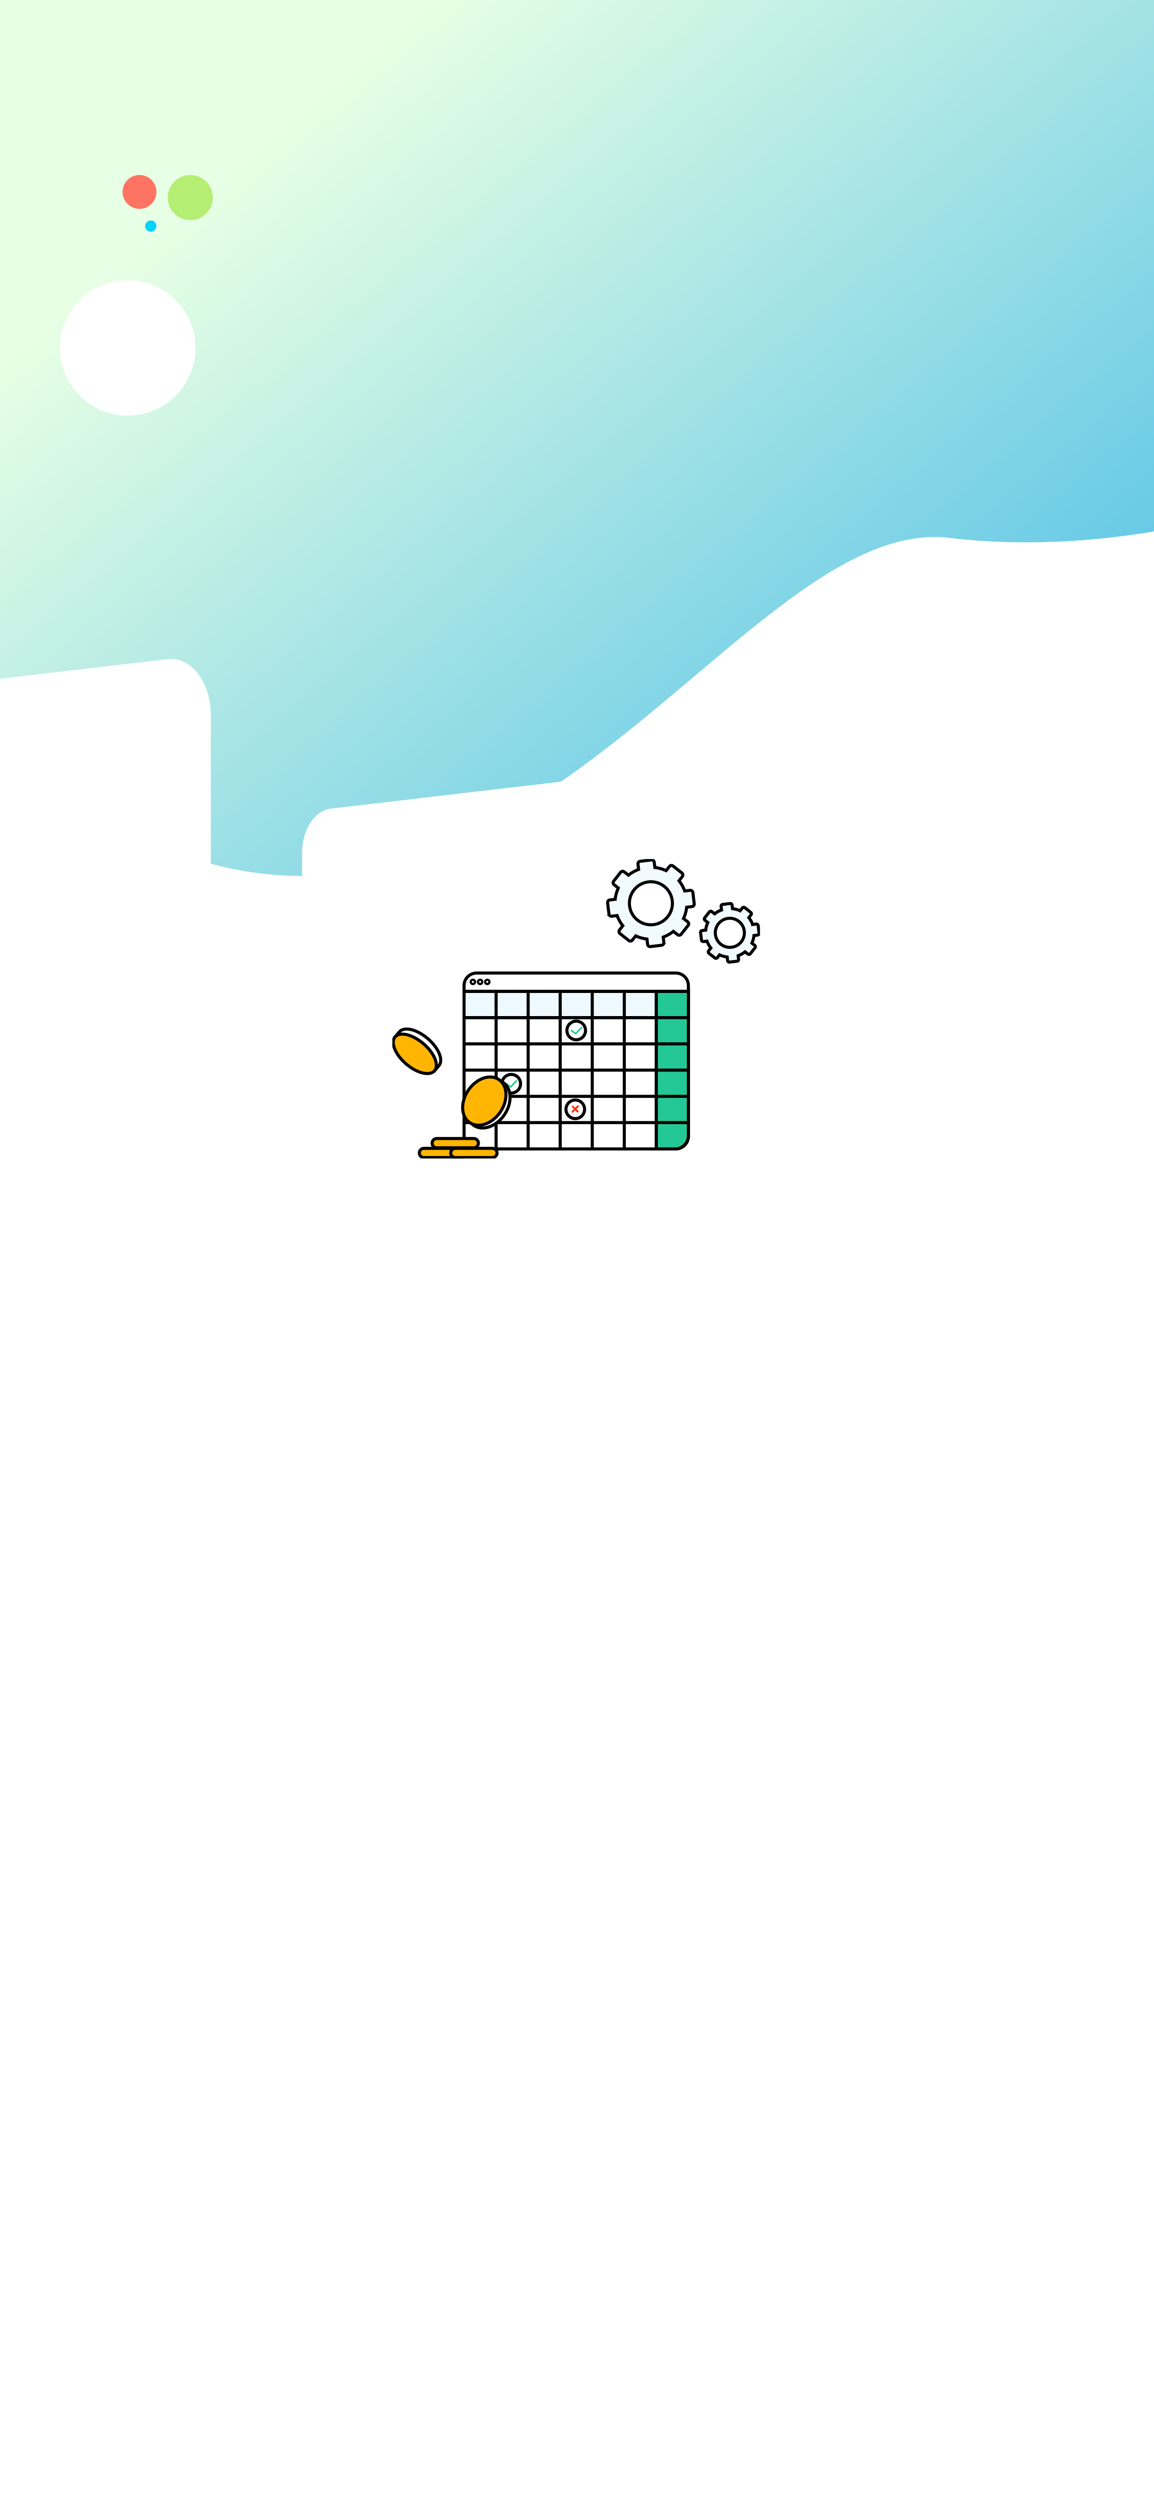 <svg xmlns="http://www.w3.org/2000/svg" xmlns:xlink="http://www.w3.org/1999/xlink" width="375" height="812" viewBox="0 0 375 812">
  <defs>
    <clipPath id="clip-path">
      <rect id="Rectangle_154" data-name="Rectangle 154" width="375" height="812" fill="#fff"/>
    </clipPath>
    <linearGradient id="linear-gradient" x1="0.296" y1="0.259" x2="0.931" y2="0.562" gradientUnits="objectBoundingBox">
      <stop offset="0" stop-color="#e7ffe4"/>
      <stop offset="1" stop-color="#4fc0e7"/>
    </linearGradient>
    <filter id="layer" x="-20.33" y="128.5" width="390.33" height="493.279" filterUnits="userSpaceOnUse">
      <feOffset dx="-13" dy="47" input="SourceAlpha"/>
      <feGaussianBlur stdDeviation="39.5" result="blur"/>
      <feFlood flood-color="#4162a9" flood-opacity="0.188"/>
      <feComposite operator="in" in2="blur"/>
      <feComposite in="SourceGraphic"/>
    </filter>
    <filter id="layer-2" x="-243.33" y="95.5" width="430.33" height="560.135" filterUnits="userSpaceOnUse">
      <feOffset dx="-13" dy="47" input="SourceAlpha"/>
      <feGaussianBlur stdDeviation="39.5" result="blur-2"/>
      <feFlood flood-color="#4162a9" flood-opacity="0.188"/>
      <feComposite operator="in" in2="blur-2"/>
      <feComposite in="SourceGraphic"/>
    </filter>
    <clipPath id="clip-path-2">
      <path id="Clip_6" data-name="Clip 6" d="M0,97.249H119.462V0H0Z" fill="none"/>
    </clipPath>
    <filter id="Oval" x="-99" y="-27.5" width="281" height="281" filterUnits="userSpaceOnUse">
      <feOffset dx="-13" dy="47" input="SourceAlpha"/>
      <feGaussianBlur stdDeviation="39.5" result="blur-3"/>
      <feFlood flood-color="#4162a9" flood-opacity="0.188"/>
      <feComposite operator="in" in2="blur-3"/>
      <feComposite in="SourceGraphic"/>
    </filter>
  </defs>
  <g id="Mask_Group_5" data-name="Mask Group 5" clip-path="url(#clip-path)">
    <rect id="Rectangle_154-2" data-name="Rectangle 154" width="375" height="812" fill="#fff"/>
    <path id="Shape" d="M0,280.578s53.225,91.141,167.473,91.141,141.992-155.445,204.862-164.4S505.082,155.3,520.363,115.168V0H0Z" transform="matrix(0.966, 0.259, -0.259, 0.966, 2.708, -122)" fill="url(#linear-gradient)"/>
    <g id="Card" transform="translate(264.5 167)">
      <g transform="matrix(1, 0, 0, 1, -264.5, -167)" filter="url(#layer)">
        <path id="layer-3" data-name="layer" d="M-153.33,226.324c0,7.479,4.071,13.709,9.364,14.329l132.907,15.577a7.273,7.273,0,0,0,.847.05C-4.572,256.279,0,249.841,0,241.9V14.379q0-.6-.035-1.193C-.5,5.273-5.438-.608-11.058.05L-143.966,15.627c-5.293.62-9.364,6.85-9.364,14.329Z" transform="translate(264.5 200)" fill="#fff"/>
      </g>
      <g transform="matrix(1, 0, 0, 1, -264.5, -167)" filter="url(#layer-2)">
        <path id="layer-4" data-name="layer" d="M-193.33,285.366c0,9.43,5.134,17.285,11.807,18.067l167.579,19.64a9.172,9.172,0,0,0,1.068.062C-5.764,323.136,0,315.019,0,305.006V18.13q0-.753-.044-1.5C-.634,6.649-6.857-.767-13.943.063L-181.523,19.7c-6.674.782-11.807,8.637-11.807,18.067Z" transform="translate(81.5 167)" fill="#fff"/>
      </g>
    </g>
    <g id="Illustration" transform="translate(127.5 279)">
      <path id="Fill_1" data-name="Fill 1" d="M68.823,57.127H4.069A4.081,4.081,0,0,1,0,53.058V4.069A4.081,4.081,0,0,1,4.069,0H68.823a4.081,4.081,0,0,1,4.07,4.069V53.058a4.081,4.081,0,0,1-4.07,4.069" transform="translate(23.3 37.022)" fill="#fff"/>
      <path id="Stroke_3" data-name="Stroke 3" d="M68.823,57.127H4.069A4.081,4.081,0,0,1,0,53.058V4.069A4.081,4.081,0,0,1,4.069,0H68.823a4.081,4.081,0,0,1,4.07,4.069V53.058A4.081,4.081,0,0,1,68.823,57.127Z" transform="translate(23.3 37.022)" fill="none" stroke="#000" stroke-width="1"/>
      <path id="Clip_6-2" data-name="Clip 6" d="M0,97.249H119.462V0H0Z" fill="none"/>
      <g id="Illustration-2" data-name="Illustration" clip-path="url(#clip-path-2)">
        <path id="Fill_5" data-name="Fill 5" d="M0,8.523H72.893V0H0Z" transform="translate(23.3 42.983)" fill="#eef9ff"/>
        <path id="Stroke_7" data-name="Stroke 7" d="M0,8.523H72.893V0H0Z" transform="translate(23.3 42.983)" fill="none" stroke="#000" stroke-width="1"/>
        <path id="Stroke_8" data-name="Stroke 8" d="M.287,0V51.138" transform="translate(33.426 42.983)" fill="none" stroke="#000" stroke-width="1"/>
        <path id="Stroke_9" data-name="Stroke 9" d="M.287,0V51.138" transform="translate(43.839 42.983)" fill="none" stroke="#000" stroke-width="1"/>
        <path id="Stroke_10" data-name="Stroke 10" d="M.287,0V51.138" transform="translate(54.253 42.983)" fill="none" stroke="#000" stroke-width="1"/>
        <path id="Stroke_11" data-name="Stroke 11" d="M.287,0V51.138" transform="translate(64.666 42.983)" fill="none" stroke="#000" stroke-width="1"/>
        <path id="Stroke_12" data-name="Stroke 12" d="M.287,0V51.138" transform="translate(75.079 42.983)" fill="none" stroke="#000" stroke-width="1"/>
        <path id="Stroke_13" data-name="Stroke 13" d="M.287,0V51.138" transform="translate(85.492 42.983)" fill="none" stroke="#000" stroke-width="1"/>
        <path id="Fill_14" data-name="Fill 14" d="M6.053,51.167H0V0H10.414V46.806a4.36,4.36,0,0,1-4.36,4.36" transform="translate(85.78 42.983)" fill="#23c896"/>
        <path id="Stroke_15" data-name="Stroke 15" d="M6.053,51.167H0V0H10.414V46.806A4.36,4.36,0,0,1,6.053,51.167Z" transform="translate(85.78 42.983)" fill="none" stroke="#000" stroke-width="0.992"/>
        <path id="Stroke_16" data-name="Stroke 16" d="M0,.287H72.893" transform="translate(23.3 42.696)" fill="none" stroke="#000" stroke-width="1"/>
        <path id="Stroke_17" data-name="Stroke 17" d="M0,.287H72.893" transform="translate(23.3 51.219)" fill="none" stroke="#000" stroke-width="1"/>
        <path id="Stroke_18" data-name="Stroke 18" d="M0,.287H72.893" transform="translate(23.3 59.742)" fill="none" stroke="#000" stroke-width="1"/>
        <path id="Stroke_19" data-name="Stroke 19" d="M0,.287H72.893" transform="translate(23.3 68.265)" fill="none" stroke="#000" stroke-width="1"/>
        <path id="Stroke_20" data-name="Stroke 20" d="M0,.287H72.893" transform="translate(23.3 76.788)" fill="none" stroke="#000" stroke-width="1"/>
        <path id="Stroke_21" data-name="Stroke 21" d="M0,.287H72.893" transform="translate(23.3 85.311)" fill="none" stroke="#000" stroke-width="1"/>
        <path id="Fill_22" data-name="Fill 22" d="M1.4.7A.7.7,0,1,1,.7,0a.7.7,0,0,1,.7.7" transform="translate(25.482 39.199)" fill="#fff"/>
        <path id="Stroke_23" data-name="Stroke 23" d="M1.4.7A.7.7,0,1,1,.7,0,.7.7,0,0,1,1.4.7Z" transform="translate(25.482 39.199)" fill="none" stroke="#000" stroke-width="0.709"/>
        <path id="Fill_24" data-name="Fill 24" d="M1.4.7A.7.7,0,1,1,.7,0a.7.7,0,0,1,.7.7" transform="translate(27.815 39.199)" fill="#fff"/>
        <path id="Stroke_25" data-name="Stroke 25" d="M1.4.7A.7.7,0,1,1,.7,0,.7.7,0,0,1,1.4.7Z" transform="translate(27.815 39.199)" fill="none" stroke="#000" stroke-width="0.709"/>
        <path id="Fill_26" data-name="Fill 26" d="M1.4.7A.7.7,0,1,1,.7,0a.7.7,0,0,1,.7.7" transform="translate(30.148 39.199)" fill="#fff"/>
        <path id="Stroke_27" data-name="Stroke 27" d="M1.4.7A.7.7,0,1,1,.7,0,.7.7,0,0,1,1.4.7Z" transform="translate(30.148 39.199)" fill="none" stroke="#000" stroke-width="0.709"/>
        <path id="Fill_28" data-name="Fill 28" d="M6.044,3.022A3.022,3.022,0,1,1,3.022,0,3.022,3.022,0,0,1,6.044,3.022" transform="translate(56.725 52.649)" fill="#fff"/>
        <path id="Stroke_29" data-name="Stroke 29" d="M6.044,3.022A3.022,3.022,0,1,1,3.022,0,3.022,3.022,0,0,1,6.044,3.022Z" transform="translate(56.725 52.649)" fill="none" stroke="#000" stroke-linecap="round" stroke-linejoin="round" stroke-width="1"/>
        <path id="Fill_30" data-name="Fill 30" d="M1.638,2.479a.255.255,0,0,1-.154-.052L.1,1.4A.258.258,0,1,1,.413.983l1.2.893,1.7-1.8a.258.258,0,1,1,.374.355L1.826,2.4a.258.258,0,0,1-.188.081" transform="translate(57.926 54.482)" fill="#23c896"/>
        <path id="Fill_31" data-name="Fill 31" d="M6.044,3.022A3.022,3.022,0,1,1,3.022,0,3.022,3.022,0,0,1,6.044,3.022" transform="translate(35.615 69.953)" fill="#fff"/>
        <path id="Stroke_32" data-name="Stroke 32" d="M6.044,3.022A3.022,3.022,0,1,1,3.022,0,3.022,3.022,0,0,1,6.044,3.022Z" transform="translate(35.615 69.953)" fill="none" stroke="#000" stroke-linecap="round" stroke-linejoin="round" stroke-width="1"/>
        <path id="Fill_33" data-name="Fill 33" d="M1.639,2.479a.255.255,0,0,1-.155-.052L.1,1.4A.258.258,0,1,1,.413.983l1.2.893,1.7-1.8a.258.258,0,1,1,.375.355L1.826,2.4a.258.258,0,0,1-.187.081" transform="translate(36.816 71.786)" fill="#23c896"/>
        <path id="Fill_34" data-name="Fill 34" d="M6.044,3.022A3.022,3.022,0,1,1,3.022,0,3.022,3.022,0,0,1,6.044,3.022" transform="translate(56.418 78.265)" fill="#fff"/>
        <path id="Stroke_35" data-name="Stroke 35" d="M6.044,3.022A3.022,3.022,0,1,1,3.022,0,3.022,3.022,0,0,1,6.044,3.022Z" transform="translate(56.418 78.265)" fill="none" stroke="#000" stroke-linecap="round" stroke-linejoin="round" stroke-width="1"/>
        <path id="Fill_36" data-name="Fill 36" d="M2.2,1.8l-.61-.61.7-.7A.287.287,0,0,0,1.882.084l-.7.7L.576.169A.287.287,0,0,0,.17.575l.61.611-.7.7a.287.287,0,0,0,.406.407l.7-.7L1.8,2.2A.287.287,0,1,0,2.2,1.8" transform="translate(58.227 79.994)" fill="#ff2b02"/>
        <path id="Fill_37" data-name="Fill 37" d="M13.822,28.154A.831.831,0,0,1,13,27.421l-.207-1.728-.055-.006-.117-.013c-.105-.013-.217-.029-.365-.052l-.089-.014-.115-.019c-.118-.021-.237-.045-.337-.066l-.23-.049c-.111-.025-.219-.052-.3-.074l-.069-.018c-.065-.016-.129-.033-.193-.051-.082-.022-.163-.048-.241-.072l-.021-.006-.074-.023c-.074-.023-.147-.046-.221-.07s-.148-.052-.222-.079c-.106-.038-.216-.077-.323-.119-.064-.025-.128-.052-.192-.079-.125-.051-.235-.1-.337-.143l-.1-.049-.052-.025L8.059,26.035a.832.832,0,0,1-1.168.14L4.018,23.917a.833.833,0,0,1-.139-1.168l1.075-1.368-.036-.045c-.024-.03-.048-.06-.072-.09-.079-.1-.155-.205-.22-.294L4.585,20.9c-.027-.037-.054-.074-.081-.112-.057-.081-.113-.165-.167-.246L4.313,20.5l-.041-.062c-.03-.046-.06-.091-.088-.137-.056-.087-.109-.177-.16-.264l-.039-.065c-.034-.057-.067-.113-.1-.17-.044-.079-.086-.158-.128-.237s-.1-.184-.143-.277c-.033-.067-.066-.136-.1-.212-.044-.092-.1-.2-.144-.312-.015-.035-.03-.071-.045-.106l-.035-.085c-.046-.112-.094-.227-.137-.341-.013-.034-.026-.069-.038-.1l-.021-.059-1.728.207a.846.846,0,0,1-.1.006.83.83,0,0,1-.824-.733L.006,13.923A.832.832,0,0,1,.734,13l1.728-.207c0-.019,0-.037.006-.055,0-.039.008-.077.013-.116.015-.126.035-.253.052-.365l.012-.074c.007-.043.013-.087.021-.13.017-.1.037-.2.066-.337l.017-.081c.01-.05.021-.1.032-.149.023-.1.049-.2.074-.3s.045-.175.069-.262.052-.177.078-.261c.032-.107.062-.2.093-.3.025-.076.052-.151.078-.221.045-.126.083-.228.12-.323.016-.04.032-.08.049-.12l.029-.071.021-.05c.039-.1.08-.194.123-.29.023-.052.049-.1.074-.155L2.119,8.059a.834.834,0,0,1-.14-1.168L4.236,4.018A.832.832,0,0,1,5.4,3.878L6.773,4.954l.135-.108c.085-.066.179-.136.3-.22.056-.041.11-.081.166-.121.082-.057.173-.118.285-.193l.033-.021c.055-.036.109-.072.165-.106.078-.05.159-.1.237-.144l.028-.016c.074-.044.154-.092.235-.137s.138-.076.207-.113l.031-.017c.092-.049.183-.1.275-.143.07-.035.141-.068.212-.1.1-.048.207-.1.312-.143.049-.022.1-.042.148-.062l.043-.018c.112-.046.227-.094.341-.137.054-.021.108-.04.162-.059L9.878,1.365A.831.831,0,0,1,10.6.441L14.232.006a.831.831,0,0,1,.925.727l.206,1.728.055.006.117.013c.119.014.239.033.354.051l.01,0,.057.009.148.024c.113.019.227.043.337.066.075.015.153.031.229.049.105.023.207.049.3.074s.184.047.262.068L17.5,2.9c.114.034.207.064.293.093.065.022.128.045.193.068l.03.011c.088.031.2.072.321.119l.192.078c.118.048.229.1.338.144.044.02.087.04.13.061l.025.012L20.1,2.119a.834.834,0,0,1,1.169-.14l2.872,2.257a.832.832,0,0,1,.14,1.168L23.2,6.773l.028.034c.027.034.054.067.08.1.066.083.128.168.189.25l.032.043c.021.031.044.061.066.091l.056.076c.054.078.107.158.157.235l.033.051c.042.063.087.13.13.2s.084.137.126.206l.035.058.038.065c.033.057.067.113.1.17s.062.114.093.171l.037.069.039.074c.035.067.071.134.1.2l.1.212c.048.1.1.207.143.312.028.063.054.127.08.191.039.094.09.218.138.341.021.054.04.108.059.163l1.729-.208a.841.841,0,0,1,.1-.006.833.833,0,0,1,.826.733l.435,3.628a.831.831,0,0,1-.728.924l-1.727.208-.006.059c0,.037-.008.075-.013.112-.014.113-.032.232-.053.364q-.015.1-.032.205c-.017.1-.038.2-.058.3l-.007.035c-.016.078-.032.155-.049.231-.023.1-.049.206-.074.3l-.011.042c-.019.073-.038.148-.059.221s-.05.173-.077.261c-.034.115-.064.208-.094.3-.018.055-.038.111-.058.166l-.02.055c-.045.126-.083.228-.12.323-.025.063-.052.127-.079.191-.04.1-.089.218-.144.338-.019.041-.038.083-.058.124l-.015.032L26.036,20.1a.831.831,0,0,1,.139,1.167l-2.258,2.873a.832.832,0,0,1-1.168.14L21.381,23.2l-.008.007c-.042.034-.084.069-.127.1-.1.077-.2.152-.294.22l-.056.041-.112.081c-.1.069-.2.135-.285.192l-.056.037-.14.092c-.085.053-.172.106-.265.16l-.063.037-.171.1c-.068.038-.136.074-.2.11l-.036.019-.094.049c-.063.033-.122.064-.18.094l-.128.061-.085.04c-.1.048-.207.1-.312.143l-.123.052-.067.028c-.112.046-.227.094-.342.137-.047.018-.1.035-.143.052l-.019.007.207,1.728a.834.834,0,0,1-.727.925l-3.628.435A.84.84,0,0,1,13.822,28.154Zm.255-21.065a6.988,6.988,0,1,0,6.989,6.989A7,7,0,0,0,14.077,7.089Z" transform="translate(69.94 0.285)" fill="#f1faff"/>
        <path id="Stroke_38" data-name="Stroke 38" d="M13.822,28.154A.831.831,0,0,1,13,27.421l-.207-1.728-.055-.006-.117-.013c-.105-.013-.217-.029-.365-.052l-.089-.014-.115-.019c-.118-.021-.237-.045-.337-.066l-.23-.049c-.111-.025-.219-.052-.3-.074l-.069-.018c-.065-.016-.129-.033-.193-.051-.082-.022-.163-.048-.241-.072l-.021-.006-.074-.023c-.074-.023-.147-.046-.221-.07s-.148-.052-.222-.079c-.106-.038-.216-.077-.323-.119-.064-.025-.128-.052-.192-.079-.125-.051-.235-.1-.337-.143l-.1-.049-.052-.025L8.059,26.035a.832.832,0,0,1-1.168.14L4.018,23.917a.833.833,0,0,1-.139-1.168l1.075-1.368-.036-.045c-.024-.03-.048-.06-.072-.09-.079-.1-.155-.205-.22-.294L4.585,20.9c-.027-.037-.054-.074-.081-.112-.057-.081-.113-.165-.167-.246L4.313,20.5l-.041-.062c-.03-.046-.06-.091-.088-.137-.056-.087-.109-.177-.16-.264l-.039-.065c-.034-.057-.067-.113-.1-.17-.044-.079-.086-.158-.128-.237s-.1-.184-.143-.277c-.033-.067-.066-.136-.1-.212-.044-.092-.1-.2-.144-.312-.015-.035-.03-.071-.045-.106l-.035-.085c-.046-.112-.094-.227-.137-.341-.013-.034-.026-.069-.038-.1l-.021-.059-1.728.207a.846.846,0,0,1-.1.006.83.83,0,0,1-.824-.733L.006,13.923A.832.832,0,0,1,.734,13l1.728-.207c0-.019,0-.037.006-.055,0-.039.008-.077.013-.116.015-.126.035-.253.052-.365l.012-.074c.007-.043.013-.087.021-.13.017-.1.037-.2.066-.337l.017-.081c.01-.05.021-.1.032-.149.023-.1.049-.2.074-.3s.045-.175.069-.262.052-.177.078-.261c.032-.107.062-.2.093-.3.025-.076.052-.151.078-.221.045-.126.083-.228.12-.323.016-.04.032-.08.049-.12l.029-.071.021-.05c.039-.1.08-.194.123-.29.023-.052.049-.1.074-.155L2.119,8.059a.834.834,0,0,1-.14-1.168L4.236,4.018A.832.832,0,0,1,5.4,3.878L6.773,4.954l.135-.108c.085-.066.179-.136.3-.22.056-.041.11-.081.166-.121.082-.057.173-.118.285-.193l.033-.021c.055-.036.109-.072.165-.106.078-.05.159-.1.237-.144l.028-.016c.074-.044.154-.092.235-.137s.138-.076.207-.113l.031-.017c.092-.049.183-.1.275-.143.07-.035.141-.068.212-.1.1-.048.207-.1.312-.143.049-.022.1-.042.148-.062l.043-.018c.112-.046.227-.094.341-.137.054-.021.108-.04.162-.059L9.878,1.365A.831.831,0,0,1,10.6.441L14.232.006a.831.831,0,0,1,.925.727l.206,1.728.055.006.117.013c.119.014.239.033.354.051l.01,0,.057.009.148.024c.113.019.227.043.337.066.075.015.153.031.229.049.105.023.207.049.3.074s.184.047.262.068L17.5,2.9c.114.034.207.064.293.093.065.022.128.045.193.068l.03.011c.088.031.2.072.321.119l.192.078c.118.048.229.1.338.144.044.02.087.04.13.061l.025.012L20.1,2.119a.834.834,0,0,1,1.169-.14l2.872,2.257a.832.832,0,0,1,.14,1.168L23.2,6.773l.028.034c.027.034.054.067.08.1.066.083.128.168.189.25l.032.043c.021.031.044.061.066.091l.056.076c.054.078.107.158.157.235l.033.051c.042.063.087.13.13.2s.084.137.126.206l.035.058.038.065c.033.057.067.113.1.17s.062.114.093.171l.037.069.039.074c.035.067.071.134.1.2l.1.212c.048.1.1.207.143.312.028.063.054.127.08.191.039.094.09.218.138.341.021.054.04.108.059.163l1.729-.208a.841.841,0,0,1,.1-.006.833.833,0,0,1,.826.733l.435,3.628a.831.831,0,0,1-.728.924l-1.727.208-.006.059c0,.037-.008.075-.013.112-.014.113-.032.232-.053.364q-.015.1-.032.205c-.017.1-.038.2-.058.3l-.007.035c-.016.078-.032.155-.049.231-.023.1-.049.206-.074.3l-.011.042c-.019.073-.038.148-.059.221s-.05.173-.077.261c-.034.115-.064.208-.094.3-.018.055-.038.111-.058.166l-.02.055c-.045.126-.083.228-.12.323-.025.063-.052.127-.079.191-.04.1-.089.218-.144.338-.019.041-.038.083-.058.124l-.015.032L26.036,20.1a.831.831,0,0,1,.139,1.167l-2.258,2.873a.832.832,0,0,1-1.168.14L21.381,23.2l-.008.007c-.042.034-.084.069-.127.1-.1.077-.2.152-.294.22l-.056.041-.112.081c-.1.069-.2.135-.285.192l-.056.037-.14.092c-.085.053-.172.106-.265.16l-.063.037-.171.1c-.068.038-.136.074-.2.11l-.036.019-.094.049c-.063.033-.122.064-.18.094l-.128.061-.085.04c-.1.048-.207.1-.312.143l-.123.052-.067.028c-.112.046-.227.094-.342.137-.047.018-.1.035-.143.052l-.019.007.207,1.728a.834.834,0,0,1-.727.925l-3.628.435A.84.84,0,0,1,13.822,28.154Zm.255-21.065a6.988,6.988,0,1,0,6.989,6.989A7,7,0,0,0,14.077,7.089Z" transform="translate(69.94 0.285)" fill="none" stroke="#000" stroke-width="0.992"/>
        <path id="Fill_39" data-name="Fill 39" d="M9.34,19.02a.564.564,0,0,1-.559-.5l-.139-1.167-.061-.007-.055-.006c-.082-.011-.164-.023-.246-.036L8.233,17.3l-.092-.015-.228-.045c-.052-.01-.1-.021-.156-.032l-.2-.05-.177-.046L7.2,17.06,7,17l-.088-.03-.062-.022-.061-.022-.157-.059-.129-.053c-.075-.031-.153-.063-.229-.1l-.052-.024-.054-.025-.726.924a.563.563,0,0,1-.79.094l-1.94-1.526a.561.561,0,0,1-.094-.789l.726-.924L3.31,14.4l-.037-.045c-.051-.067-.1-.134-.148-.2l-.083-.113c-.037-.052-.072-.106-.107-.159l-.021-.032c-.03-.044-.059-.089-.088-.134s-.072-.118-.107-.178-.063-.105-.094-.159c-.021-.038-.042-.077-.062-.115l-.024-.046-.024-.045c-.025-.046-.049-.093-.073-.14s-.046-.1-.068-.143l-.028-.061c-.023-.05-.047-.1-.069-.151-.012-.026-.023-.053-.033-.08l-.02-.049c-.027-.063-.061-.146-.093-.23-.01-.026-.019-.051-.029-.077l-.012-.033-1.167.139a.57.57,0,0,1-.068,0,.562.562,0,0,1-.557-.5L0,9.406A.565.565,0,0,1,.5,8.78l1.166-.139c0-.019,0-.039.006-.058s0-.039.006-.058c.009-.065.019-.131.029-.2l.008-.05.006-.042c0-.034.009-.065.015-.1.012-.07.026-.139.04-.208l0-.02.016-.077.016-.077c.016-.068.033-.136.05-.2s.031-.119.047-.177.031-.109.053-.176S2,7.068,2.022,7c.017-.049.035-.1.053-.149.026-.073.052-.146.08-.218l0-.005.051-.124c.037-.09.068-.162.1-.229.008-.019.017-.038.026-.057l.022-.049-.923-.726a.563.563,0,0,1-.094-.789l1.525-1.94a.56.56,0,0,1,.788-.094l.924.726.045-.036.045-.036c.05-.038.1-.075.15-.112l.05-.037.045-.032.068-.049.137-.093.055-.037.078-.051L5.3,2.826l.119-.072.059-.036.08-.046.08-.046c.053-.03.107-.059.161-.086s.124-.067.185-.1L6.1,2.39l.035-.016.023-.011c.062-.029.125-.059.188-.086L6.43,2.24l.043-.018c.069-.029.144-.059.229-.093.037-.014.073-.027.111-.04L6.673.923A.562.562,0,0,1,7.164.3L9.615,0a.57.57,0,0,1,.069,0A.563.563,0,0,1,10.24.5l.139,1.167.058.006.058.006c.082.011.165.023.247.036l.138.022c.068.012.141.026.228.045l.049.01.107.022c.064.014.132.031.2.05l.053.014.124.032.176.053.058.018.141.044.075.027.075.027c.073.026.145.052.218.08l.054.023.074.031c.076.032.153.064.229.1l.05.024.055.026.726-.923a.563.563,0,0,1,.79-.1l1.939,1.526a.562.562,0,0,1,.1.789l-.727.924.006.007c.022.027.045.055.067.083.051.066.1.133.149.2l.019.026c.021.029.043.058.064.087.047.067.091.134.129.192l.018.027c.024.037.047.072.07.107.037.059.073.119.108.178l.015.025c.027.045.053.089.078.134s.038.067.056.1l.032.06.034.065c.021.04.042.08.062.121s.037.077.055.115l.013.028.017.037c.027.057.054.115.08.174l.03.071.024.057c.029.068.062.148.093.231.013.031.024.063.035.095l0,.014,1.167-.14a.569.569,0,0,1,.067,0,.563.563,0,0,1,.558.5l.293,2.451a.562.562,0,0,1-.491.626l-1.167.139c0,.019,0,.039-.006.058s0,.039-.006.058c-.01.074-.022.147-.033.22l0,.026-.007.048c0,.03-.009.06-.014.09-.014.076-.029.151-.044.227-.011.052-.022.1-.033.157s-.032.134-.049.2-.031.12-.047.178-.031.109-.053.176-.04.133-.062.2c-.009.025-.018.05-.027.075l-.027.075c-.026.073-.053.146-.08.218l-.054.129c-.031.077-.064.153-.1.229l-.022.048c-.009.019-.018.038-.026.057l.923.726a.563.563,0,0,1,.095.789l-1.526,1.94a.561.561,0,0,1-.788.095l-.924-.726-.045.036-.045.036c-.044.034-.089.067-.133.1l-.067.049-.056.041-.057.042c-.064.044-.128.086-.193.129l-.013.009c-.041.027-.08.053-.121.078s-.077.048-.115.071l-.062.038-.057.033-.1.059c-.047.027-.094.052-.144.078l-.017.009-.184.1-.145.068c-.078.038-.144.068-.21.1l-.086.036-.043.018c-.089.037-.162.067-.23.093l-.063.023-.047.017.14,1.167a.564.564,0,0,1-.491.625l-2.451.293A.575.575,0,0,1,9.34,19.02ZM9.51,4.789A4.721,4.721,0,1,0,14.231,9.51,4.726,4.726,0,0,0,9.51,4.789Z" transform="translate(100.157 14.448)" fill="#f1faff"/>
        <path id="Stroke_40" data-name="Stroke 40" d="M9.34,19.02a.564.564,0,0,1-.559-.5l-.139-1.167-.061-.007-.055-.006c-.082-.011-.164-.023-.246-.036L8.233,17.3l-.092-.015-.228-.045c-.052-.01-.1-.021-.156-.032l-.2-.05-.177-.046L7.2,17.06,7,17l-.088-.03-.062-.022-.061-.022-.157-.059-.129-.053c-.075-.031-.153-.063-.229-.1l-.052-.024-.054-.025-.726.924a.563.563,0,0,1-.79.094l-1.94-1.526a.561.561,0,0,1-.094-.789l.726-.924L3.31,14.4l-.037-.045c-.051-.067-.1-.134-.148-.2l-.083-.113c-.037-.052-.072-.106-.107-.159l-.021-.032c-.03-.044-.059-.089-.088-.134s-.072-.118-.107-.178-.063-.105-.094-.159c-.021-.038-.042-.077-.062-.115l-.024-.046-.024-.045c-.025-.046-.049-.093-.073-.14s-.046-.1-.068-.143l-.028-.061c-.023-.05-.047-.1-.069-.151-.012-.026-.023-.053-.033-.08l-.02-.049c-.027-.063-.061-.146-.093-.23-.01-.026-.019-.051-.029-.077l-.012-.033-1.167.139a.57.57,0,0,1-.068,0,.562.562,0,0,1-.557-.5L0,9.406A.565.565,0,0,1,.5,8.78l1.166-.139c0-.019,0-.039.006-.058s0-.039.006-.058c.009-.065.019-.131.029-.2l.008-.05.006-.042c0-.034.009-.065.015-.1.012-.07.026-.139.04-.208l0-.02.016-.077.016-.077c.016-.068.033-.136.05-.2s.031-.119.047-.177.031-.109.053-.176S2,7.068,2.022,7c.017-.049.035-.1.053-.149.026-.073.052-.146.08-.218l0-.005.051-.124c.037-.09.068-.162.1-.229.008-.019.017-.038.026-.057l.022-.049-.923-.726a.563.563,0,0,1-.094-.789l1.525-1.94a.56.56,0,0,1,.788-.094l.924.726.045-.036.045-.036c.05-.038.1-.075.15-.112l.05-.037.045-.032.068-.049.137-.093.055-.037.078-.051L5.3,2.826l.119-.072.059-.036.08-.046.08-.046c.053-.03.107-.059.161-.086s.124-.067.185-.1L6.1,2.39l.035-.016.023-.011c.062-.029.125-.059.188-.086L6.43,2.24l.043-.018c.069-.029.144-.059.229-.093.037-.014.073-.027.111-.04L6.673.923A.562.562,0,0,1,7.164.3L9.615,0a.57.57,0,0,1,.069,0A.563.563,0,0,1,10.24.5l.139,1.167.058.006.058.006c.082.011.165.023.247.036l.138.022c.068.012.141.026.228.045l.049.01.107.022c.064.014.132.031.2.05l.053.014.124.032.176.053.058.018.141.044.075.027.075.027c.073.026.145.052.218.08l.054.023.074.031c.076.032.153.064.229.1l.05.024.055.026.726-.923a.563.563,0,0,1,.79-.1l1.939,1.526a.562.562,0,0,1,.1.789l-.727.924.006.007c.022.027.045.055.067.083.051.066.1.133.149.2l.019.026c.021.029.043.058.064.087.047.067.091.134.129.192l.018.027c.024.037.047.072.07.107.037.059.073.119.108.178l.015.025c.027.045.053.089.078.134s.038.067.056.1l.032.06.034.065c.021.04.042.08.062.121s.037.077.055.115l.013.028.017.037c.027.057.054.115.08.174l.03.071.024.057c.029.068.062.148.093.231.013.031.024.063.035.095l0,.014,1.167-.14a.569.569,0,0,1,.067,0,.563.563,0,0,1,.558.5l.293,2.451a.562.562,0,0,1-.491.626l-1.167.139c0,.019,0,.039-.006.058s0,.039-.006.058c-.01.074-.022.147-.033.22l0,.026-.007.048c0,.03-.009.06-.014.09-.014.076-.029.151-.044.227-.011.052-.022.1-.033.157s-.032.134-.049.2-.031.12-.047.178-.031.109-.053.176-.04.133-.062.2c-.009.025-.018.05-.027.075l-.027.075c-.026.073-.053.146-.08.218l-.054.129c-.031.077-.064.153-.1.229l-.022.048c-.009.019-.018.038-.026.057l.923.726a.563.563,0,0,1,.095.789l-1.526,1.94a.561.561,0,0,1-.788.095l-.924-.726-.045.036-.045.036c-.044.034-.089.067-.133.1l-.067.049-.056.041-.057.042c-.064.044-.128.086-.193.129l-.013.009c-.041.027-.08.053-.121.078s-.077.048-.115.071l-.062.038-.057.033-.1.059c-.047.027-.094.052-.144.078l-.017.009-.184.1-.145.068c-.078.038-.144.068-.21.1l-.086.036-.043.018c-.089.037-.162.067-.23.093l-.063.023-.047.017.14,1.167a.564.564,0,0,1-.491.625l-2.451.293A.575.575,0,0,1,9.34,19.02ZM9.51,4.789A4.721,4.721,0,1,0,14.231,9.51,4.726,4.726,0,0,0,9.51,4.789Z" transform="translate(100.157 14.448)" fill="none" stroke="#000" stroke-width="0.992"/>
        <path id="Fill_41" data-name="Fill 41" d="M13.53,3.005H1.5A1.5,1.5,0,1,1,1.5,0H13.53a1.5,1.5,0,0,1,0,3.005" transform="translate(8.767 93.957)" fill="#ffb501"/>
        <path id="Stroke_42" data-name="Stroke 42" d="M13.53,3.005H1.5A1.5,1.5,0,1,1,1.5,0H13.53a1.5,1.5,0,0,1,0,3.005Z" transform="translate(8.767 93.957)" fill="none" stroke="#000" stroke-width="1"/>
        <path id="Fill_43" data-name="Fill 43" d="M13.53,3.005H1.5A1.5,1.5,0,1,1,1.5,0H13.53a1.5,1.5,0,0,1,0,3.005" transform="translate(12.924 90.773)" fill="#ffb501"/>
        <path id="Stroke_44" data-name="Stroke 44" d="M13.53,3.005H1.5A1.5,1.5,0,1,1,1.5,0H13.53a1.5,1.5,0,0,1,0,3.005Z" transform="translate(12.924 90.773)" fill="none" stroke="#000" stroke-width="1"/>
        <path id="Fill_45" data-name="Fill 45" d="M13.53,3.005H1.5A1.5,1.5,0,1,1,1.5,0H13.53a1.5,1.5,0,0,1,0,3.005" transform="translate(18.98 93.957)" fill="#ffb501"/>
        <path id="Stroke_46" data-name="Stroke 46" d="M13.53,3.005H1.5A1.5,1.5,0,1,1,1.5,0H13.53a1.5,1.5,0,0,1,0,3.005Z" transform="translate(18.98 93.957)" fill="none" stroke="#000" stroke-width="1"/>
        <path id="Fill_47" data-name="Fill 47" d="M12.246,11.366c-2.62,3.86-7.075,5.406-9.949,3.455S-.782,8.159,1.839,4.3,8.914-1.107,11.788.844s3.079,6.662.458,10.522" transform="translate(24.165 71.685)" fill="#fff"/>
        <path id="Stroke_48" data-name="Stroke 48" d="M12.246,11.366c-2.62,3.86-7.075,5.406-9.949,3.455S-.782,8.159,1.839,4.3,8.914-1.107,11.788.844,14.866,7.506,12.246,11.366Z" transform="translate(24.165 71.685)" fill="none" stroke="#000" stroke-width="1"/>
        <path id="Fill_49" data-name="Fill 49" d="M12.246,11.366c-2.62,3.86-7.075,5.406-9.949,3.455S-.782,8.159,1.839,4.3,8.914-1.108,11.788.845s3.079,6.661.458,10.522" transform="translate(22.838 70.784)" fill="#ffb501"/>
        <path id="Stroke_50" data-name="Stroke 50" d="M12.246,11.366c-2.62,3.86-7.075,5.406-9.949,3.455S-.782,8.159,1.839,4.3,8.914-1.108,11.788.845,14.867,7.506,12.246,11.366Z" transform="translate(22.838 70.784)" fill="none" stroke="#000" stroke-width="1"/>
        <path id="Fill_51" data-name="Fill 51" d="M10.644,3.119C7.1.083,2.97-.907,1.414.908L0,2.558l.873.749c.274,1.93,1.771,4.356,4.139,6.385s4.994,3.138,6.943,3.113l.873.749,1.414-1.65c1.555-1.814-.056-5.747-3.6-8.783" transform="translate(0.88 55.21)" fill="#fff"/>
        <path id="Stroke_52" data-name="Stroke 52" d="M10.644,3.119C7.1.083,2.97-.907,1.414.908L0,2.558l.873.749c.274,1.93,1.771,4.356,4.139,6.385s4.994,3.138,6.943,3.113l.873.749,1.414-1.65C15.8,10.088,14.187,6.156,10.644,3.119Z" transform="translate(0.88 55.21)" fill="none" stroke="#000" stroke-width="1"/>
        <path id="Fill_53" data-name="Fill 53" d="M9.823,3.119c3.543,3.036,5.154,6.968,3.6,8.783s-5.688.825-9.231-2.211S-.963,2.723.593.908,6.281.083,9.823,3.119" transform="translate(0.287 56.86)" fill="#ffb501"/>
        <path id="Stroke_54" data-name="Stroke 54" d="M9.823,3.119c3.543,3.036,5.154,6.968,3.6,8.783s-5.688.825-9.231-2.211S-.963,2.723.593.908,6.281.083,9.823,3.119Z" transform="translate(0.287 56.86)" fill="none" stroke="#000" stroke-width="1"/>
      </g>
    </g>
    <g id="Logo" transform="translate(32.5 44)">
      <g transform="matrix(1, 0, 0, 1, -32.5, -44)" filter="url(#Oval)">
        <circle id="Oval-2" data-name="Oval" cx="22" cy="22" r="22" transform="translate(32.5 44)" fill="#fff"/>
      </g>
      <g id="Group" transform="translate(7.333 12.833)">
        <circle id="Oval-3" data-name="Oval" cx="5.5" cy="5.5" r="5.5" fill="#ff7362"/>
        <circle id="Oval-4" data-name="Oval" cx="1.833" cy="1.833" r="1.833" transform="translate(7.333 14.765)" fill="#00d4ff"/>
        <circle id="Oval-5" data-name="Oval" cx="7.333" cy="7.333" r="7.333" transform="translate(14.667 0)" fill="#b4ee73"/>
      </g>
    </g>
  </g>
</svg>
